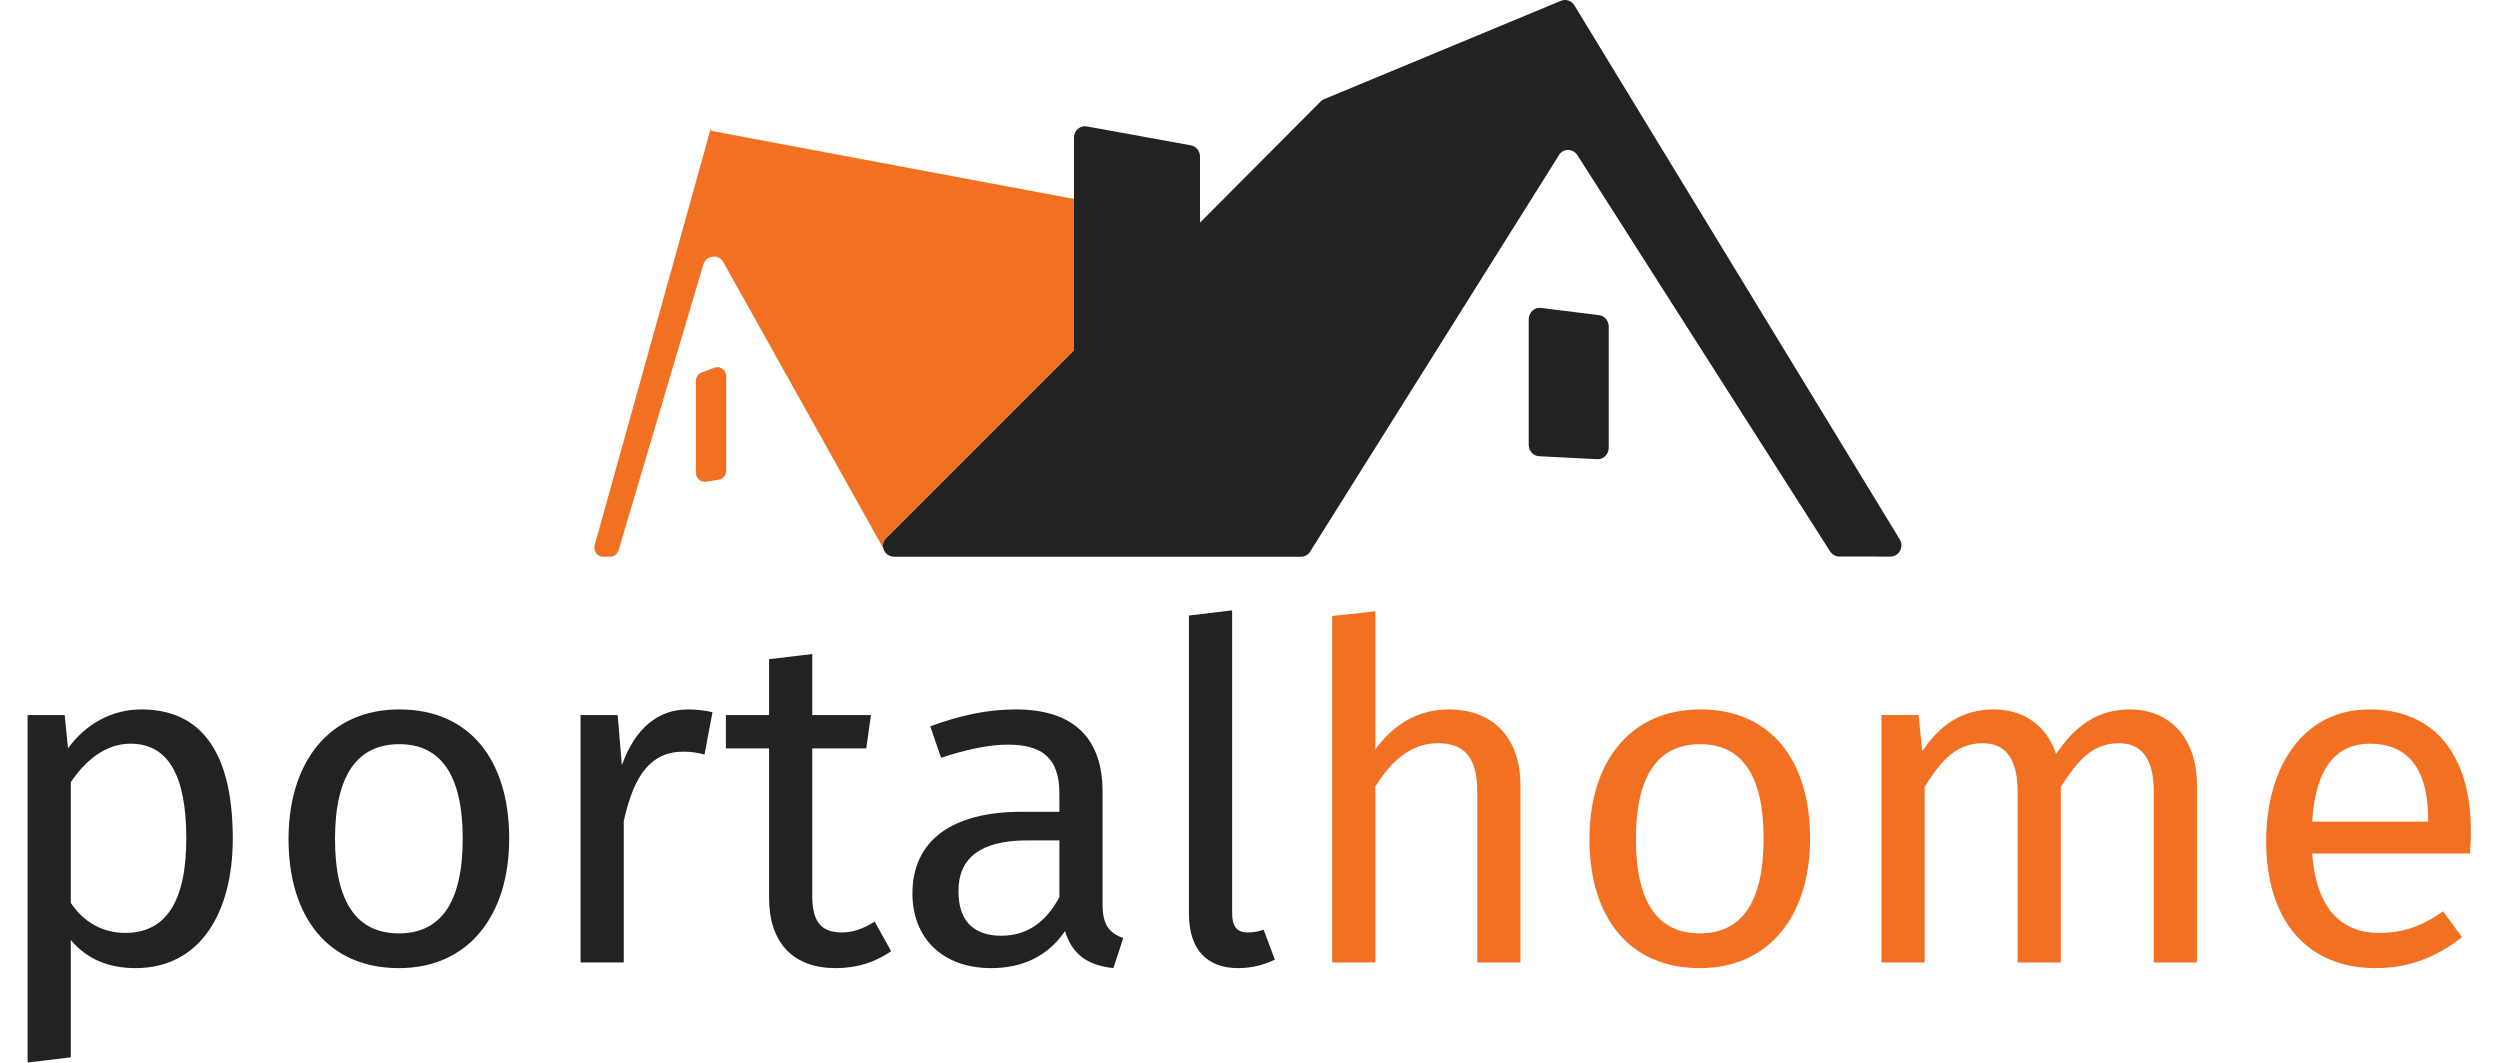 <svg xmlns="http://www.w3.org/2000/svg" xmlns:xlink="http://www.w3.org/1999/xlink" width="72.9" height="31" version="1.1" viewBox="0 0 729 317">
    <title>
        Logo Completo Simples
    </title>
    <desc>
        Created using Figma
    </desc>
    <g id="Canvas" transform="translate(1654 -238)">
        <g id="Logo Completo Simples">
            <g id="Logo Texto">
                <g id="portal">
                    <use fill="#222222" transform="translate(-1654 420)" xlink:href="#path0_fill"/>
                    <use fill="#222222" transform="translate(-1654 420)" xlink:href="#path1_fill"/>
                    <use fill="#222222" transform="translate(-1654 420)" xlink:href="#path2_fill"/>
                    <use fill="#222222" transform="translate(-1654 420)" xlink:href="#path3_fill"/>
                    <use fill="#222222" transform="translate(-1654 420)" xlink:href="#path4_fill"/>
                    <use fill="#222222" transform="translate(-1654 420)" xlink:href="#path5_fill"/>
                </g>
                <g id="home">
                    <use fill="#F27022" transform="translate(-1265 420.28)" xlink:href="#path6_fill"/>
                    <use fill="#F27022" transform="translate(-1265 420.28)" xlink:href="#path7_fill"/>
                    <use fill="#F27022" transform="translate(-1265 420.28)" xlink:href="#path8_fill"/>
                    <use fill="#F27022" transform="translate(-1265 420.28)" xlink:href="#path9_fill"/>
                </g>
            </g>
            <g id="Logo Casa">
                <g id="Casa Esquerda">
                    <g id="Vector">
                        <use fill="#F27022" transform="translate(-1485 276.494)" xlink:href="#path10_fill"/>
                    </g>
                    <g id="Vector">
                        <use fill="#F27022" transform="translate(-1454.73 347.474)" xlink:href="#path11_fill"/>
                    </g>
                </g>
                <g id="Casa Direita">
                    <g id="Vector">
                        <use fill="#222222" transform="translate(-1398.95 238)" xlink:href="#path12_fill"/>
                    </g>
                    <g id="Vector">
                        <use fill="#222222" transform="translate(-1206.39 329.788)" xlink:href="#path13_fill"/>
                    </g>
                </g>
            </g>
        </g>
    </g>
    <defs>
        <path id="path0_fill" d="M 33.88 29.54C 25.48 29.54 17.5 33.6 12.04 41.16L 11.06 31.22L 0 31.22L 0 134.82L 12.88 133.28L 12.88 98.28C 17.64 104.02 24.22 106.68 32.2 106.68C 51.24 106.68 61.18 90.44 61.18 68.04C 61.18 44.8 53.48 29.54 33.88 29.54ZM 29.12 96.18C 22.4 96.18 16.66 92.96 12.88 87.22L 12.88 51.24C 16.8 45.36 22.82 39.76 30.66 39.76C 41.72 39.76 47.32 48.86 47.32 68.04C 47.32 87.36 40.88 96.18 29.12 96.18Z"/>
        <path id="path1_fill" d="M 110.845 29.54C 89.845 29.54 77.805 45.36 77.805 68.18C 77.805 91.56 89.705 106.68 110.705 106.68C 131.565 106.68 143.605 90.86 143.605 68.04C 143.605 44.66 131.845 29.54 110.845 29.54ZM 110.845 39.9C 123.025 39.9 129.745 48.86 129.745 68.04C 129.745 87.36 123.025 96.32 110.705 96.32C 98.385 96.32 91.665 87.36 91.665 68.18C 91.665 48.86 98.525 39.9 110.845 39.9Z"/>
        <path id="path2_fill" d="M 196.943 29.54C 187.983 29.54 181.123 35.14 177.203 46.2L 175.943 31.22L 164.883 31.22L 164.883 105L 177.763 105L 177.763 62.86C 180.843 48.72 186.163 42.14 195.403 42.14C 198.063 42.14 199.603 42.42 201.843 42.98L 204.223 30.38C 201.983 29.82 199.323 29.54 196.943 29.54Z"/>
        <path id="path3_fill" d="M 257.494 101.64L 252.594 92.82C 248.954 95.06 246.014 96.04 242.794 96.04C 236.354 96.04 233.974 92.54 233.974 85.12L 233.974 41.16L 250.074 41.16L 251.474 31.22L 233.974 31.22L 233.974 13.02L 221.094 14.56L 221.094 31.22L 208.214 31.22L 208.214 41.16L 221.094 41.16L 221.094 85.68C 221.094 99.4 228.514 106.68 240.974 106.68C 247.274 106.68 252.594 105 257.494 101.64Z"/>
        <path id="path4_fill" d="M 320.54 87.78L 320.54 54.04C 320.54 38.64 312.42 29.54 294.64 29.54C 286.38 29.54 278.26 31.22 269.16 34.58L 272.38 43.96C 279.94 41.44 286.8 40.04 292.26 40.04C 302.48 40.04 307.66 43.96 307.66 54.6L 307.66 60.06L 296.32 60.06C 275.74 60.06 263.84 68.6 263.84 84.42C 263.84 97.58 272.66 106.68 287.36 106.68C 296.32 106.68 304.16 103.32 309.34 95.62C 311.58 102.9 316.34 105.84 323.76 106.68L 326.7 97.72C 322.92 96.32 320.54 94.22 320.54 87.78ZM 290.3 97.02C 281.9 97.02 277.56 92.4 277.56 83.72C 277.56 73.64 284.42 68.6 298 68.6L 307.66 68.6L 307.66 85.54C 303.46 93.24 297.86 97.02 290.3 97.02Z"/>
        <path id="path5_fill" d="M 359.172 90.16L 359.172 0L 346.292 1.54L 346.292 90.44C 346.292 101.08 351.612 106.68 360.992 106.68C 364.772 106.68 368.412 105.84 371.912 104.16L 368.552 95.2C 367.152 95.76 365.612 96.04 363.792 96.04C 360.432 96.04 359.172 94.08 359.172 90.16Z"/>
        <path id="path6_fill" d="M 34.72 29.26C 25.48 29.26 18.2 33.88 12.88 41.16L 12.88 0L 0 1.4L 0 104.72L 12.88 104.72L 12.88 52.22C 17.78 44.52 23.52 39.34 31.5 39.34C 38.5 39.34 43.26 42.56 43.26 53.62L 43.26 104.72L 56.14 104.72L 56.14 51.8C 56.14 37.94 48.16 29.26 34.72 29.26Z"/>
        <path id="path7_fill" d="M 109.751 29.26C 88.751 29.26 76.711 45.08 76.711 67.9C 76.711 91.28 88.611 106.4 109.611 106.4C 130.471 106.4 142.511 90.58 142.511 67.76C 142.511 44.38 130.751 29.26 109.751 29.26ZM 109.751 39.62C 121.931 39.62 128.651 48.58 128.651 67.76C 128.651 87.08 121.931 96.04 109.611 96.04C 97.291 96.04 90.571 87.08 90.571 67.9C 90.571 48.58 97.431 39.62 109.751 39.62Z"/>
        <path id="path8_fill" d="M 237.849 29.26C 227.909 29.26 221.189 34.58 215.869 42.56C 213.069 34.16 206.349 29.26 197.249 29.26C 187.589 29.26 180.869 34.3 175.969 41.72L 174.849 30.94L 163.789 30.94L 163.789 104.72L 176.669 104.72L 176.669 52.36C 181.569 44.52 186.049 39.34 194.029 39.34C 199.629 39.34 204.389 42.56 204.389 53.62L 204.389 104.72L 217.269 104.72L 217.269 52.36C 222.309 44.52 226.649 39.34 234.629 39.34C 240.229 39.34 244.989 42.56 244.989 53.62L 244.989 104.72L 257.869 104.72L 257.869 51.8C 257.869 37.94 249.889 29.26 237.849 29.26Z"/>
        <path id="path9_fill" d="M 339.548 65.66C 339.548 43.12 329.048 29.26 309.168 29.26C 290.128 29.26 278.508 45.64 278.508 68.6C 278.508 91.98 290.548 106.4 311.128 106.4C 321.348 106.4 329.608 102.9 336.888 97.16L 331.288 89.46C 324.848 93.94 319.388 95.9 312.108 95.9C 301.468 95.9 293.488 89.32 292.228 72.24L 339.268 72.24C 339.408 70.56 339.548 68.18 339.548 65.66ZM 326.808 62.72L 292.228 62.72C 293.208 46.34 299.648 39.48 309.448 39.48C 321.068 39.48 326.808 47.46 326.808 61.88L 326.808 62.72Z"/>
        <path id="path10_fill" d="M 34.667 0L 34.957 0.552L 143 20.828L 143 66.006L 87 122.006C 86.165 122.855 85.892 123.92 86.132 124.955L 38.448 39.663C 36.993 37.152 33.315 37.607 32.488 40.399L 7.22 125.597C 7.047 126.158 6.711 126.646 6.258 126.988C 5.806 127.331 5.262 127.511 4.707 127.501L 2.615 127.501C 2.218 127.513 1.824 127.425 1.464 127.246C 1.105 127.066 0.79 126.8 0.544 126.469C 0.299 126.137 0.13 125.749 0.051 125.336C -0.028 124.923 -0.015 124.496 0.089 124.089L 34.667 0Z"/>
        <path id="path11_fill" d="M 3.024 34.146L 6.81 33.567C 7.42 33.485 7.983 33.172 8.393 32.685C 8.804 32.199 9.035 31.571 9.045 30.918L 9.045 2.697C 9.036 2.256 8.926 1.822 8.727 1.435C 8.527 1.047 8.242 0.716 7.896 0.469C 7.551 0.223 7.154 0.068 6.741 0.018C 6.327 -0.032 5.908 0.024 5.519 0.182L 1.733 1.598C 1.233 1.774 0.798 2.111 0.488 2.562C 0.177 3.013 0.007 3.555 -3.1728e-06 4.114L -3.1728e-06 31.492C 0.009 31.887 0.098 32.275 0.261 32.63C 0.423 32.985 0.656 33.299 0.942 33.551C 1.229 33.802 1.563 33.986 1.922 34.088C 2.281 34.191 2.657 34.211 3.024 34.146Z"/>
        <path id="path12_fill" d="M 202.147 0.252L 131.567 29.562C 131.172 29.725 130.81 29.967 130.501 30.275L 94.546 66.387L 94.546 46.648C 94.535 45.842 94.254 45.066 93.753 44.46C 93.252 43.854 92.564 43.457 91.813 43.341L 60.779 37.693C 60.318 37.604 59.844 37.622 59.39 37.746C 58.936 37.87 58.513 38.097 58.149 38.411C 57.786 38.725 57.49 39.12 57.284 39.566C 57.078 40.013 56.965 40.502 56.954 41L 56.954 104.5L 0.954 160.5C -1.138 162.602 0.452 166 3.389 166L 124.683 166C 125.144 166.002 125.6 165.903 126.023 165.709C 126.445 165.515 126.826 165.23 127.14 164.873L 201.852 45.825C 202.194 45.438 202.613 45.137 203.078 44.944C 203.543 44.751 204.042 44.671 204.54 44.709C 205.038 44.747 205.522 44.902 205.956 45.163C 206.391 45.425 206.764 45.786 207.051 46.22L 282.426 164.417C 282.732 164.889 283.142 165.274 283.62 165.539C 284.098 165.805 284.629 165.942 285.169 165.94L 300.404 165.967C 302.981 165.967 304.554 163.079 303.194 160.844L 206.158 1.563C 205.731 0.892 205.1 0.396 204.37 0.157C 203.641 -0.081 202.856 -0.048 202.147 0.252Z"/>
        <path id="path13_fill" d="M 3.097 44.248L 20.386 45.136C 20.823 45.17 21.263 45.11 21.677 44.958C 22.092 44.806 22.473 44.566 22.797 44.253C 23.121 43.94 23.382 43.559 23.564 43.136C 23.745 42.712 23.843 42.253 23.852 41.788L 23.852 5.514C 23.839 4.682 23.538 3.883 23.007 3.27C 22.476 2.657 21.751 2.273 20.971 2.189L 3.678 0.032C 3.226 -0.034 2.766 0.002 2.328 0.138C 1.89 0.273 1.484 0.506 1.137 0.82C 0.79 1.134 0.509 1.522 0.313 1.96C 0.117 2.397 0.01 2.873 1.0576e-06 3.357L 1.0576e-06 40.905C 0.016 41.777 0.346 42.609 0.922 43.231C 1.498 43.853 2.276 44.217 3.097 44.248Z"/>
    </defs>
</svg>
